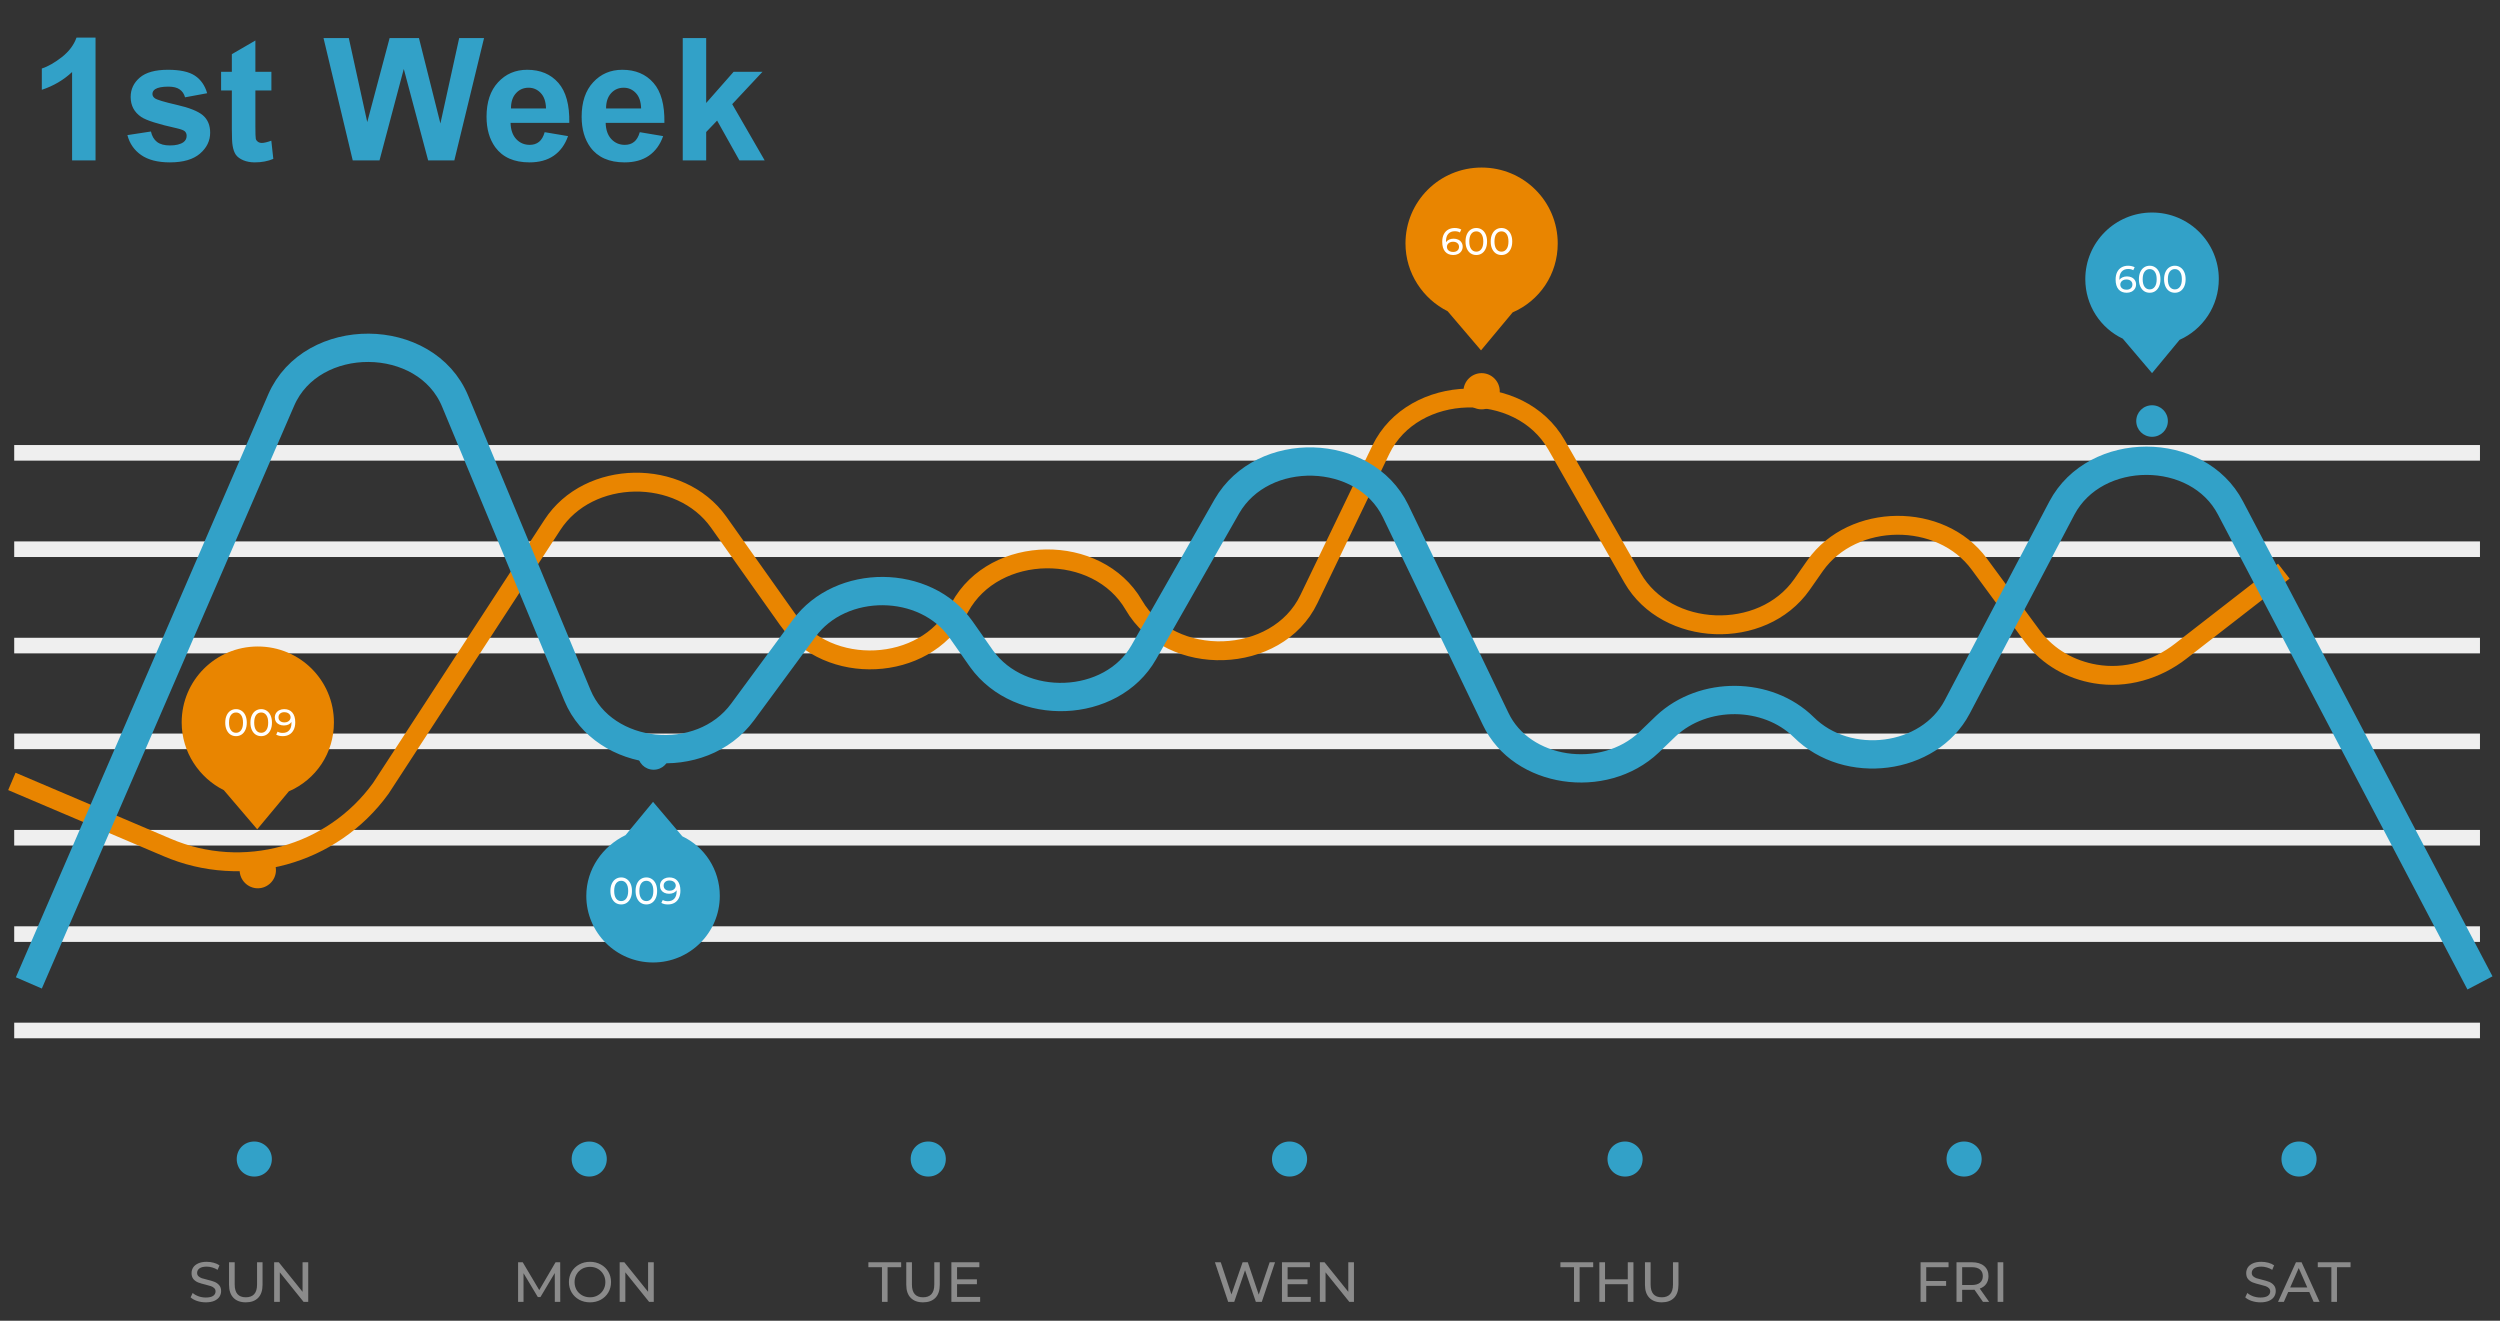 <svg width="265" height="140" viewBox="0 0 265 140" fill="none" xmlns="http://www.w3.org/2000/svg">
<rect x="0" y="0" width="265" height="140" fill="#333333" stroke="none"/>
<path d="M1.506 48H262.876" stroke="#EFEFEF" stroke-width="1.654" stroke-miterlimit="10"/>
<path d="M1.506 58.216H262.876" stroke="#EFEFEF" stroke-width="1.654" stroke-miterlimit="10"/>
<path d="M1.506 68.431H262.876" stroke="#EFEFEF" stroke-width="1.654" stroke-miterlimit="10"/>
<path d="M1.506 78.584H262.876" stroke="#EFEFEF" stroke-width="1.654" stroke-miterlimit="10"/>
<path d="M1.506 88.8H262.876" stroke="#EFEFEF" stroke-width="1.654" stroke-miterlimit="10"/>
<path d="M1.506 99.015H262.876" stroke="#EFEFEF" stroke-width="1.654" stroke-miterlimit="10"/>
<path d="M1.506 109.23H262.876" stroke="#EFEFEF" stroke-width="1.654" stroke-miterlimit="10"/>
<path d="M10.127 17H7.642V7.636C6.735 8.484 5.665 9.112 4.433 9.519V7.264C5.081 7.052 5.785 6.651 6.546 6.062C7.306 5.466 7.828 4.773 8.111 3.984H10.127V17ZM13.505 14.321L15.999 13.94C16.105 14.424 16.32 14.792 16.644 15.046C16.969 15.293 17.422 15.417 18.006 15.417C18.649 15.417 19.132 15.299 19.456 15.063C19.674 14.898 19.784 14.677 19.784 14.4C19.784 14.212 19.724 14.055 19.607 13.932C19.483 13.814 19.206 13.705 18.775 13.604C16.771 13.162 15.501 12.758 14.964 12.393C14.221 11.886 13.85 11.181 13.85 10.28C13.85 9.466 14.171 8.782 14.814 8.228C15.457 7.674 16.453 7.397 17.803 7.397C19.088 7.397 20.043 7.606 20.668 8.025C21.293 8.443 21.723 9.062 21.959 9.882L19.616 10.315C19.515 9.949 19.324 9.669 19.041 9.475C18.764 9.28 18.366 9.183 17.847 9.183C17.193 9.183 16.724 9.274 16.441 9.457C16.252 9.587 16.158 9.755 16.158 9.961C16.158 10.138 16.241 10.288 16.406 10.412C16.63 10.577 17.402 10.81 18.722 11.111C20.049 11.411 20.974 11.78 21.499 12.216C22.018 12.658 22.277 13.274 22.277 14.064C22.277 14.925 21.918 15.665 21.198 16.284C20.479 16.903 19.415 17.212 18.006 17.212C16.727 17.212 15.713 16.953 14.964 16.434C14.221 15.915 13.735 15.211 13.505 14.321ZM28.768 7.609V9.59H27.07V13.374C27.07 14.141 27.085 14.589 27.114 14.719C27.149 14.842 27.223 14.945 27.335 15.028C27.453 15.111 27.595 15.152 27.76 15.152C27.989 15.152 28.323 15.072 28.759 14.913L28.971 16.841C28.393 17.088 27.739 17.212 27.008 17.212C26.56 17.212 26.156 17.139 25.797 16.991C25.437 16.838 25.172 16.643 25.001 16.407C24.836 16.166 24.721 15.842 24.656 15.435C24.603 15.146 24.576 14.562 24.576 13.684V9.59H23.436V7.609H24.576V5.743L27.07 4.293V7.609H28.768ZM37.389 17L34.294 4.037H36.974L38.928 12.941L41.298 4.037H44.41L46.683 13.091L48.673 4.037H51.308L48.16 17H45.383L42.801 7.308L40.228 17H37.389ZM57.736 14.011L60.212 14.427C59.894 15.335 59.39 16.027 58.7 16.505C58.017 16.976 57.159 17.212 56.127 17.212C54.494 17.212 53.286 16.679 52.502 15.612C51.883 14.757 51.573 13.678 51.573 12.375C51.573 10.819 51.98 9.602 52.793 8.723C53.607 7.839 54.636 7.397 55.88 7.397C57.277 7.397 58.379 7.86 59.187 8.785C59.994 9.705 60.38 11.117 60.345 13.021H54.12C54.138 13.758 54.338 14.332 54.721 14.745C55.104 15.152 55.582 15.355 56.154 15.355C56.543 15.355 56.87 15.249 57.135 15.037C57.4 14.825 57.601 14.483 57.736 14.011ZM57.878 11.5C57.86 10.781 57.675 10.235 57.321 9.864C56.967 9.487 56.537 9.298 56.03 9.298C55.487 9.298 55.039 9.495 54.686 9.89C54.332 10.285 54.158 10.822 54.164 11.5H57.878ZM67.817 14.011L70.293 14.427C69.975 15.335 69.471 16.027 68.781 16.505C68.097 16.976 67.239 17.212 66.208 17.212C64.575 17.212 63.366 16.679 62.582 15.612C61.963 14.757 61.654 13.678 61.654 12.375C61.654 10.819 62.061 9.602 62.874 8.723C63.688 7.839 64.716 7.397 65.96 7.397C67.357 7.397 68.46 7.86 69.267 8.785C70.075 9.705 70.461 11.117 70.426 13.021H64.201C64.218 13.758 64.419 14.332 64.802 14.745C65.185 15.152 65.662 15.355 66.234 15.355C66.623 15.355 66.951 15.249 67.216 15.037C67.481 14.825 67.682 14.483 67.817 14.011ZM67.959 11.5C67.941 10.781 67.755 10.235 67.402 9.864C67.048 9.487 66.618 9.298 66.111 9.298C65.568 9.298 65.12 9.495 64.766 9.89C64.413 10.285 64.239 10.822 64.245 11.5H67.959ZM72.371 17V4.037H74.856V10.916L77.765 7.609H80.825L77.615 11.04L81.055 17H78.375L76.014 12.782L74.856 13.993V17H72.371Z" fill="#32A1C8"/>
<path d="M28.817 122.858C28.817 123.91 28.01 124.715 26.955 124.715C25.899 124.715 25.093 123.91 25.093 122.858C25.093 121.805 25.899 121 26.955 121C27.948 121 28.817 121.805 28.817 122.858Z" fill="#32A1C8"/>
<path d="M64.32 122.857C64.32 123.91 63.513 124.715 62.458 124.715C61.403 124.715 60.596 123.91 60.596 122.857C60.596 121.805 61.403 121 62.458 121C63.513 121 64.32 121.805 64.32 122.857Z" fill="#32A1C8"/>
<path d="M100.257 122.857C100.257 123.91 99.451 124.715 98.395 124.715C97.34 124.715 96.533 123.91 96.533 122.857C96.533 121.805 97.34 121 98.395 121C99.451 121 100.257 121.805 100.257 122.857Z" fill="#32A1C8"/>
<path d="M138.554 122.857C138.554 123.91 137.747 124.715 136.691 124.715C135.636 124.715 134.829 123.91 134.829 122.857C134.829 121.805 135.636 121 136.691 121C137.747 121 138.554 121.805 138.554 122.857Z" fill="#32A1C8"/>
<path d="M174.119 122.857C174.119 123.91 173.312 124.715 172.257 124.715C171.201 124.715 170.395 123.91 170.395 122.857C170.395 121.805 171.201 121 172.257 121C173.25 121 174.119 121.805 174.119 122.857Z" fill="#32A1C8"/>
<path d="M210.056 122.857C210.056 123.91 209.249 124.715 208.194 124.715C207.139 124.715 206.332 123.91 206.332 122.857C206.332 121.805 207.139 121 208.194 121C209.249 121 210.056 121.805 210.056 122.857Z" fill="#32A1C8"/>
<path d="M245.559 122.857C245.559 123.91 244.753 124.715 243.697 124.715C242.642 124.715 241.835 123.91 241.835 122.857C241.835 121.805 242.642 121 243.697 121C244.753 121 245.559 121.805 245.559 122.857Z" fill="#32A1C8"/>
<path d="M21.811 138.048C21.495 138.048 21.189 138 20.893 137.904C20.602 137.804 20.372 137.676 20.203 137.52L20.425 137.052C20.585 137.196 20.79 137.314 21.038 137.406C21.29 137.494 21.547 137.538 21.811 137.538C22.16 137.538 22.419 137.48 22.591 137.364C22.764 137.244 22.849 137.086 22.849 136.89C22.849 136.746 22.802 136.63 22.706 136.542C22.613 136.45 22.497 136.38 22.358 136.332C22.221 136.284 22.027 136.23 21.776 136.17C21.459 136.094 21.203 136.018 21.008 135.942C20.816 135.866 20.649 135.75 20.509 135.594C20.373 135.434 20.305 135.22 20.305 134.952C20.305 134.728 20.363 134.526 20.48 134.346C20.599 134.166 20.779 134.022 21.02 133.914C21.259 133.806 21.558 133.752 21.913 133.752C22.162 133.752 22.405 133.784 22.645 133.848C22.886 133.912 23.091 134.004 23.264 134.124L23.066 134.604C22.89 134.492 22.701 134.408 22.502 134.352C22.302 134.292 22.105 134.262 21.913 134.262C21.573 134.262 21.317 134.324 21.145 134.448C20.977 134.572 20.893 134.732 20.893 134.928C20.893 135.072 20.942 135.19 21.038 135.282C21.134 135.37 21.252 135.44 21.392 135.492C21.535 135.54 21.73 135.592 21.974 135.648C22.29 135.724 22.544 135.8 22.735 135.876C22.927 135.952 23.091 136.068 23.227 136.224C23.367 136.38 23.438 136.59 23.438 136.854C23.438 137.074 23.378 137.276 23.258 137.46C23.137 137.64 22.956 137.784 22.712 137.892C22.468 137.996 22.168 138.048 21.811 138.048ZM26.054 138.048C25.494 138.048 25.058 137.888 24.746 137.568C24.434 137.248 24.278 136.788 24.278 136.188V133.8H24.878V136.164C24.878 137.064 25.272 137.514 26.06 137.514C26.444 137.514 26.738 137.404 26.942 137.184C27.146 136.96 27.248 136.62 27.248 136.164V133.8H27.83V136.188C27.83 136.792 27.674 137.254 27.362 137.574C27.05 137.89 26.614 138.048 26.054 138.048ZM32.672 133.8V138H32.18L29.66 134.868V138H29.06V133.8H29.552L32.072 136.932V133.8H32.672Z" fill="#8B8B8B"/>
<path d="M58.811 138L58.805 134.94L57.287 137.49H57.011L55.493 134.958V138H54.917V133.8H55.409L57.161 136.752L58.889 133.8H59.381L59.387 138H58.811ZM62.543 138.048C62.119 138.048 61.737 137.956 61.397 137.772C61.057 137.584 60.789 137.326 60.593 136.998C60.401 136.67 60.305 136.304 60.305 135.9C60.305 135.496 60.401 135.13 60.593 134.802C60.789 134.474 61.057 134.218 61.397 134.034C61.737 133.846 62.119 133.752 62.543 133.752C62.963 133.752 63.343 133.846 63.683 134.034C64.023 134.218 64.289 134.474 64.481 134.802C64.673 135.126 64.769 135.492 64.769 135.9C64.769 136.308 64.673 136.676 64.481 137.004C64.289 137.328 64.023 137.584 63.683 137.772C63.343 137.956 62.963 138.048 62.543 138.048ZM62.543 137.514C62.851 137.514 63.127 137.444 63.371 137.304C63.619 137.164 63.813 136.972 63.953 136.728C64.097 136.48 64.169 136.204 64.169 135.9C64.169 135.596 64.097 135.322 63.953 135.078C63.813 134.83 63.619 134.636 63.371 134.496C63.127 134.356 62.851 134.286 62.543 134.286C62.235 134.286 61.955 134.356 61.703 134.496C61.455 134.636 61.259 134.83 61.115 135.078C60.975 135.322 60.905 135.596 60.905 135.9C60.905 136.204 60.975 136.48 61.115 136.728C61.259 136.972 61.455 137.164 61.703 137.304C61.955 137.444 62.235 137.514 62.543 137.514ZM69.298 133.8V138H68.806L66.286 134.868V138H65.686V133.8H66.178L68.698 136.932V133.8H69.298Z" fill="#8B8B8B"/>
<path d="M93.489 134.322H92.049V133.8H95.523V134.322H94.083V138H93.489V134.322ZM97.841 138.048C97.281 138.048 96.845 137.888 96.533 137.568C96.221 137.248 96.065 136.788 96.065 136.188V133.8H96.665V136.164C96.665 137.064 97.059 137.514 97.847 137.514C98.231 137.514 98.525 137.404 98.729 137.184C98.933 136.96 99.035 136.62 99.035 136.164V133.8H99.617V136.188C99.617 136.792 99.461 137.254 99.149 137.574C98.837 137.89 98.401 138.048 97.841 138.048ZM103.895 137.478V138H100.847V133.8H103.811V134.322H101.447V135.612H103.553V136.122H101.447V137.478H103.895Z" fill="#8B8B8B"/>
<path d="M135.154 133.8L133.75 138H133.12L131.974 134.646L130.828 138H130.186L128.782 133.8H129.4L130.534 137.214L131.716 133.8H132.268L133.426 137.232L134.584 133.8H135.154ZM138.936 137.478V138H135.888V133.8H138.852V134.322H136.488V135.612H138.594V136.122H136.488V137.478H138.936ZM143.519 133.8V138H143.027L140.507 134.868V138H139.907V133.8H140.399L142.919 136.932V133.8H143.519Z" fill="#8B8B8B"/>
<path d="M166.845 134.322H165.405V133.8H168.879V134.322H167.439V138H166.845V134.322ZM173.145 133.8V138H172.545V136.128H170.133V138H169.533V133.8H170.133V135.606H172.545V133.8H173.145ZM176.142 138.048C175.582 138.048 175.146 137.888 174.834 137.568C174.522 137.248 174.366 136.788 174.366 136.188V133.8H174.966V136.164C174.966 137.064 175.36 137.514 176.148 137.514C176.532 137.514 176.826 137.404 177.03 137.184C177.234 136.96 177.336 136.62 177.336 136.164V133.8H177.918V136.188C177.918 136.792 177.762 137.254 177.45 137.574C177.138 137.89 176.702 138.048 176.142 138.048Z" fill="#8B8B8B"/>
<path d="M204.181 134.322V135.786H206.287V136.302H204.181V138H203.581V133.8H206.545V134.322H204.181ZM210.197 138L209.291 136.71C209.179 136.718 209.091 136.722 209.027 136.722H207.989V138H207.389V133.8H209.027C209.571 133.8 209.999 133.93 210.311 134.19C210.623 134.45 210.779 134.808 210.779 135.264C210.779 135.588 210.699 135.864 210.539 136.092C210.379 136.32 210.151 136.486 209.855 136.59L210.851 138H210.197ZM209.009 136.212C209.389 136.212 209.679 136.13 209.879 135.966C210.079 135.802 210.179 135.568 210.179 135.264C210.179 134.96 210.079 134.728 209.879 134.568C209.679 134.404 209.389 134.322 209.009 134.322H207.989V136.212H209.009ZM211.749 133.8H212.349V138H211.749V133.8Z" fill="#8B8B8B"/>
<path d="M239.604 138.048C239.288 138.048 238.982 138 238.686 137.904C238.394 137.804 238.164 137.676 237.996 137.52L238.218 137.052C238.378 137.196 238.582 137.314 238.83 137.406C239.082 137.494 239.34 137.538 239.604 137.538C239.952 137.538 240.212 137.48 240.384 137.364C240.556 137.244 240.642 137.086 240.642 136.89C240.642 136.746 240.594 136.63 240.498 136.542C240.406 136.45 240.29 136.38 240.15 136.332C240.014 136.284 239.82 136.23 239.568 136.17C239.252 136.094 238.996 136.018 238.8 135.942C238.608 135.866 238.442 135.75 238.302 135.594C238.166 135.434 238.098 135.22 238.098 134.952C238.098 134.728 238.156 134.526 238.272 134.346C238.392 134.166 238.572 134.022 238.812 133.914C239.052 133.806 239.35 133.752 239.706 133.752C239.954 133.752 240.198 133.784 240.438 133.848C240.678 133.912 240.884 134.004 241.056 134.124L240.858 134.604C240.682 134.492 240.494 134.408 240.294 134.352C240.094 134.292 239.898 134.262 239.706 134.262C239.366 134.262 239.11 134.324 238.938 134.448C238.77 134.572 238.686 134.732 238.686 134.928C238.686 135.072 238.734 135.19 238.83 135.282C238.926 135.37 239.044 135.44 239.184 135.492C239.328 135.54 239.522 135.592 239.766 135.648C240.082 135.724 240.336 135.8 240.528 135.876C240.72 135.952 240.884 136.068 241.02 136.224C241.16 136.38 241.23 136.59 241.23 136.854C241.23 137.074 241.17 137.276 241.05 137.46C240.93 137.64 240.748 137.784 240.504 137.892C240.26 137.996 239.96 138.048 239.604 138.048ZM244.782 136.95H242.55L242.088 138H241.47L243.372 133.8H243.966L245.874 138H245.244L244.782 136.95ZM244.572 136.47L243.666 134.412L242.76 136.47H244.572ZM247.124 134.322H245.684V133.8H249.158V134.322H247.718V138H247.124V134.322Z" fill="#8B8B8B"/>
<path d="M242.084 60.541L231.159 69.023C228.615 71.004 225.325 71.995 222.098 71.438C219.553 71.004 217.132 69.704 215.456 67.475L209.808 59.798C205.711 54.226 196.401 54.35 192.429 59.922L191.001 61.965C186.781 67.971 176.663 67.537 173.064 61.284L164.995 47.168C161.084 40.296 149.788 40.606 146.374 47.663L138.74 63.513C135.388 70.509 124.092 70.88 120.181 64.132C116.333 57.508 105.409 57.631 101.747 64.38L101.499 64.813C98.023 71.252 87.782 71.747 83.499 65.68L76.175 55.341C72.078 49.583 62.396 49.707 58.547 55.65L40.361 83.572C35.21 90.692 25.775 93.292 17.706 89.825L1.258 82.829" stroke="#E98500" stroke-width="2" stroke-miterlimit="10"/>
<path d="M262.877 104.189L236.435 53.855C232.96 47.168 222.098 47.168 218.56 53.855L207.45 74.966C204.47 80.6 195.843 81.715 191.188 77.072C187.339 73.295 180.574 73.233 176.602 76.948L174.802 78.681C169.96 83.263 161.271 81.963 158.54 76.205L147.926 54.164C144.636 47.416 133.836 47.106 130.05 53.669L121.237 69.147C117.823 75.152 108.14 75.524 104.044 69.828L101.871 66.732C98.085 61.346 89.147 61.284 85.237 66.608L78.72 75.462C74.313 81.467 64.01 80.415 61.217 73.728L48.244 42.525C45.141 35.033 33.038 34.972 29.81 42.401L3.058 104.189" stroke="#32A1C8" stroke-width="3" stroke-miterlimit="10"/>
<path d="M62.148 94.964C62.148 98.864 65.313 102.022 69.223 102.022C73.134 102.022 76.299 98.864 76.299 94.964C76.299 92.178 74.685 89.763 72.327 88.649L69.223 84.996L66.306 88.525C63.885 89.701 62.148 92.116 62.148 94.964Z" fill="#32A1C8"/>
<path d="M65.847 95.871C65.626 95.871 65.428 95.816 65.255 95.704C65.084 95.589 64.95 95.424 64.851 95.207C64.752 94.992 64.703 94.736 64.703 94.439C64.703 94.144 64.752 93.888 64.851 93.671C64.95 93.456 65.084 93.291 65.255 93.18C65.428 93.065 65.626 93.007 65.847 93.007C66.066 93.007 66.26 93.065 66.431 93.18C66.604 93.291 66.74 93.456 66.839 93.671C66.938 93.888 66.987 94.144 66.987 94.439C66.987 94.736 66.938 94.992 66.839 95.207C66.74 95.424 66.604 95.589 66.431 95.704C66.26 95.816 66.066 95.871 65.847 95.871ZM65.847 95.516C66.071 95.516 66.25 95.424 66.383 95.24C66.519 95.055 66.587 94.789 66.587 94.439C66.587 94.09 66.519 93.823 66.383 93.639C66.25 93.456 66.071 93.364 65.847 93.364C65.62 93.364 65.439 93.456 65.303 93.639C65.17 93.823 65.103 94.09 65.103 94.439C65.103 94.789 65.17 95.055 65.303 95.24C65.439 95.424 65.62 95.516 65.847 95.516ZM68.515 95.871C68.294 95.871 68.096 95.816 67.923 95.704C67.752 95.589 67.618 95.424 67.519 95.207C67.42 94.992 67.371 94.736 67.371 94.439C67.371 94.144 67.42 93.888 67.519 93.671C67.618 93.456 67.752 93.291 67.923 93.18C68.096 93.065 68.294 93.007 68.515 93.007C68.734 93.007 68.928 93.065 69.099 93.18C69.272 93.291 69.408 93.456 69.507 93.671C69.606 93.888 69.655 94.144 69.655 94.439C69.655 94.736 69.606 94.992 69.507 95.207C69.408 95.424 69.272 95.589 69.099 95.704C68.928 95.816 68.734 95.871 68.515 95.871ZM68.515 95.516C68.739 95.516 68.918 95.424 69.051 95.24C69.187 95.055 69.255 94.789 69.255 94.439C69.255 94.09 69.187 93.823 69.051 93.639C68.918 93.456 68.739 93.364 68.515 93.364C68.288 93.364 68.107 93.456 67.971 93.639C67.838 93.823 67.771 94.09 67.771 94.439C67.771 94.789 67.838 95.055 67.971 95.24C68.107 95.424 68.288 95.516 68.515 95.516ZM70.947 93.007C71.323 93.007 71.612 93.129 71.815 93.371C72.02 93.614 72.123 93.958 72.123 94.403C72.123 94.716 72.067 94.982 71.955 95.204C71.846 95.422 71.691 95.589 71.491 95.704C71.294 95.816 71.063 95.871 70.799 95.871C70.663 95.871 70.535 95.858 70.415 95.832C70.295 95.802 70.191 95.761 70.103 95.707L70.255 95.395C70.391 95.484 70.571 95.528 70.795 95.528C71.086 95.528 71.312 95.438 71.475 95.26C71.64 95.078 71.723 94.816 71.723 94.472V94.371C71.643 94.492 71.532 94.584 71.391 94.647C71.25 94.709 71.091 94.74 70.915 94.74C70.731 94.74 70.566 94.705 70.419 94.635C70.275 94.566 70.162 94.468 70.079 94.34C69.999 94.209 69.959 94.059 69.959 93.891C69.959 93.716 70.002 93.561 70.087 93.427C70.175 93.294 70.294 93.192 70.443 93.12C70.592 93.045 70.76 93.007 70.947 93.007ZM70.983 94.415C71.108 94.415 71.22 94.391 71.319 94.344C71.418 94.296 71.494 94.23 71.547 94.147C71.603 94.065 71.631 93.973 71.631 93.871C71.631 93.773 71.604 93.683 71.551 93.603C71.5 93.521 71.424 93.456 71.323 93.407C71.224 93.357 71.104 93.332 70.963 93.332C70.779 93.332 70.63 93.381 70.515 93.48C70.403 93.578 70.347 93.71 70.347 93.876C70.347 94.041 70.404 94.173 70.519 94.272C70.634 94.368 70.788 94.415 70.983 94.415Z" fill="white"/>
<path d="M70.961 79.919C70.961 80.848 70.216 81.591 69.285 81.591C68.354 81.591 67.609 80.848 67.609 79.919C67.609 78.991 68.354 78.248 69.285 78.248C70.154 78.248 70.961 78.991 70.961 79.919Z" fill="#32A1C8"/>
<path d="M235.194 29.585C235.194 25.685 232.028 22.527 228.118 22.527C224.208 22.527 221.042 25.685 221.042 29.585C221.042 32.371 222.656 34.786 225.015 35.9L228.118 39.553L231.035 36.024C233.518 34.91 235.194 32.433 235.194 29.585Z" fill="#32A1C8"/>
<path d="M225.463 29.3C225.647 29.3 225.811 29.335 225.955 29.404C226.102 29.473 226.216 29.573 226.299 29.704C226.382 29.832 226.423 29.98 226.423 30.148C226.423 30.324 226.379 30.479 226.291 30.612C226.206 30.745 226.087 30.849 225.935 30.924C225.786 30.996 225.618 31.032 225.431 31.032C225.055 31.032 224.764 30.911 224.559 30.668C224.356 30.425 224.255 30.081 224.255 29.636C224.255 29.324 224.31 29.059 224.419 28.84C224.531 28.619 224.686 28.452 224.883 28.34C225.083 28.225 225.315 28.168 225.579 28.168C225.715 28.168 225.843 28.183 225.963 28.212C226.083 28.239 226.187 28.279 226.275 28.332L226.123 28.644C225.99 28.556 225.811 28.512 225.587 28.512C225.296 28.512 225.068 28.603 224.903 28.784C224.738 28.963 224.655 29.224 224.655 29.568C224.655 29.611 224.656 29.644 224.659 29.668C224.739 29.548 224.848 29.457 224.987 29.396C225.128 29.332 225.287 29.3 225.463 29.3ZM225.415 30.708C225.599 30.708 225.748 30.659 225.863 30.56C225.978 30.461 226.035 30.329 226.035 30.164C226.035 29.999 225.976 29.868 225.859 29.772C225.744 29.673 225.59 29.624 225.395 29.624C225.27 29.624 225.158 29.648 225.059 29.696C224.963 29.744 224.887 29.809 224.831 29.892C224.778 29.975 224.751 30.067 224.751 30.168C224.751 30.267 224.776 30.357 224.827 30.44C224.88 30.52 224.956 30.585 225.055 30.636C225.156 30.684 225.276 30.708 225.415 30.708ZM227.868 31.032C227.647 31.032 227.449 30.976 227.276 30.864C227.105 30.749 226.971 30.584 226.872 30.368C226.773 30.152 226.724 29.896 226.724 29.6C226.724 29.304 226.773 29.048 226.872 28.832C226.971 28.616 227.105 28.452 227.276 28.34C227.449 28.225 227.647 28.168 227.868 28.168C228.087 28.168 228.281 28.225 228.452 28.34C228.625 28.452 228.761 28.616 228.86 28.832C228.959 29.048 229.008 29.304 229.008 29.6C229.008 29.896 228.959 30.152 228.86 30.368C228.761 30.584 228.625 30.749 228.452 30.864C228.281 30.976 228.087 31.032 227.868 31.032ZM227.868 30.676C228.092 30.676 228.271 30.584 228.404 30.4C228.54 30.216 228.608 29.949 228.608 29.6C228.608 29.251 228.54 28.984 228.404 28.8C228.271 28.616 228.092 28.524 227.868 28.524C227.641 28.524 227.46 28.616 227.324 28.8C227.191 28.984 227.124 29.251 227.124 29.6C227.124 29.949 227.191 30.216 227.324 30.4C227.46 30.584 227.641 30.676 227.868 30.676ZM230.536 31.032C230.314 31.032 230.117 30.976 229.944 30.864C229.773 30.749 229.638 30.584 229.54 30.368C229.441 30.152 229.392 29.896 229.392 29.6C229.392 29.304 229.441 29.048 229.54 28.832C229.638 28.616 229.773 28.452 229.944 28.34C230.117 28.225 230.314 28.168 230.536 28.168C230.754 28.168 230.949 28.225 231.12 28.34C231.293 28.452 231.429 28.616 231.528 28.832C231.626 29.048 231.676 29.304 231.676 29.6C231.676 29.896 231.626 30.152 231.528 30.368C231.429 30.584 231.293 30.749 231.12 30.864C230.949 30.976 230.754 31.032 230.536 31.032ZM230.536 30.676C230.76 30.676 230.938 30.584 231.072 30.4C231.208 30.216 231.276 29.949 231.276 29.6C231.276 29.251 231.208 28.984 231.072 28.8C230.938 28.616 230.76 28.524 230.536 28.524C230.309 28.524 230.128 28.616 229.992 28.8C229.858 28.984 229.792 29.251 229.792 29.6C229.792 29.949 229.858 30.216 229.992 30.4C230.128 30.584 230.309 30.676 230.536 30.676Z" fill="white"/>
<path d="M226.442 44.63C226.442 43.701 227.187 42.958 228.118 42.958C229.049 42.958 229.794 43.701 229.794 44.63C229.794 45.558 229.049 46.301 228.118 46.301C227.187 46.301 226.442 45.558 226.442 44.63Z" fill="#32A1C8"/>
<path d="M165.119 25.809C165.119 21.351 161.519 17.76 157.05 17.76C152.581 17.76 148.981 21.351 148.981 25.809C148.981 28.966 150.843 31.69 153.45 32.99L156.988 37.139L160.34 33.114C163.195 31.876 165.119 29.09 165.119 25.809Z" fill="#E98500"/>
<path d="M154.084 25.3C154.268 25.3 154.432 25.335 154.576 25.404C154.722 25.473 154.837 25.573 154.92 25.704C155.002 25.832 155.044 25.98 155.044 26.148C155.044 26.324 155 26.479 154.912 26.612C154.826 26.745 154.708 26.849 154.556 26.924C154.406 26.996 154.238 27.032 154.052 27.032C153.676 27.032 153.385 26.911 153.18 26.668C152.977 26.425 152.876 26.081 152.876 25.636C152.876 25.324 152.93 25.059 153.04 24.84C153.152 24.619 153.306 24.452 153.504 24.34C153.704 24.225 153.936 24.168 154.2 24.168C154.336 24.168 154.464 24.183 154.584 24.212C154.704 24.239 154.808 24.279 154.896 24.332L154.744 24.644C154.61 24.556 154.432 24.512 154.208 24.512C153.917 24.512 153.689 24.603 153.524 24.784C153.358 24.963 153.276 25.224 153.276 25.568C153.276 25.611 153.277 25.644 153.28 25.668C153.36 25.548 153.469 25.457 153.608 25.396C153.749 25.332 153.908 25.3 154.084 25.3ZM154.036 26.708C154.22 26.708 154.369 26.659 154.484 26.56C154.598 26.461 154.656 26.329 154.656 26.164C154.656 25.999 154.597 25.868 154.48 25.772C154.365 25.673 154.21 25.624 154.016 25.624C153.89 25.624 153.778 25.648 153.68 25.696C153.584 25.744 153.508 25.809 153.452 25.892C153.398 25.975 153.372 26.067 153.372 26.168C153.372 26.267 153.397 26.357 153.448 26.44C153.501 26.52 153.577 26.585 153.676 26.636C153.777 26.684 153.897 26.708 154.036 26.708ZM156.489 27.032C156.267 27.032 156.07 26.976 155.897 26.864C155.726 26.749 155.591 26.584 155.493 26.368C155.394 26.152 155.345 25.896 155.345 25.6C155.345 25.304 155.394 25.048 155.493 24.832C155.591 24.616 155.726 24.452 155.897 24.34C156.07 24.225 156.267 24.168 156.489 24.168C156.707 24.168 156.902 24.225 157.073 24.34C157.246 24.452 157.382 24.616 157.481 24.832C157.579 25.048 157.629 25.304 157.629 25.6C157.629 25.896 157.579 26.152 157.481 26.368C157.382 26.584 157.246 26.749 157.073 26.864C156.902 26.976 156.707 27.032 156.489 27.032ZM156.489 26.676C156.713 26.676 156.891 26.584 157.025 26.4C157.161 26.216 157.229 25.949 157.229 25.6C157.229 25.251 157.161 24.984 157.025 24.8C156.891 24.616 156.713 24.524 156.489 24.524C156.262 24.524 156.081 24.616 155.945 24.8C155.811 24.984 155.745 25.251 155.745 25.6C155.745 25.949 155.811 26.216 155.945 26.4C156.081 26.584 156.262 26.676 156.489 26.676ZM159.157 27.032C158.935 27.032 158.738 26.976 158.565 26.864C158.394 26.749 158.259 26.584 158.161 26.368C158.062 26.152 158.013 25.896 158.013 25.6C158.013 25.304 158.062 25.048 158.161 24.832C158.259 24.616 158.394 24.452 158.565 24.34C158.738 24.225 158.935 24.168 159.157 24.168C159.375 24.168 159.57 24.225 159.741 24.34C159.914 24.452 160.05 24.616 160.149 24.832C160.247 25.048 160.297 25.304 160.297 25.6C160.297 25.896 160.247 26.152 160.149 26.368C160.05 26.584 159.914 26.749 159.741 26.864C159.57 26.976 159.375 27.032 159.157 27.032ZM159.157 26.676C159.381 26.676 159.559 26.584 159.693 26.4C159.829 26.216 159.897 25.949 159.897 25.6C159.897 25.251 159.829 24.984 159.693 24.8C159.559 24.616 159.381 24.524 159.157 24.524C158.93 24.524 158.749 24.616 158.613 24.8C158.479 24.984 158.413 25.251 158.413 25.6C158.413 25.949 158.479 26.216 158.613 26.4C158.749 26.584 158.93 26.676 159.157 26.676Z" fill="white"/>
<path d="M158.974 41.472C158.974 42.525 158.105 43.392 157.05 43.392C155.995 43.392 155.126 42.525 155.126 41.472C155.126 40.42 155.995 39.553 157.05 39.553C158.105 39.553 158.974 40.42 158.974 41.472Z" fill="#E98500"/>
<path d="M35.396 76.576C35.396 72.119 31.796 68.528 27.327 68.528C22.858 68.528 19.258 72.119 19.258 76.576C19.258 79.734 21.12 82.458 23.727 83.758L27.265 87.906L30.617 83.882C33.472 82.644 35.396 79.858 35.396 76.576Z" fill="#E98500"/>
<path d="M25.02 78.032C24.799 78.032 24.601 77.976 24.428 77.864C24.257 77.749 24.122 77.584 24.024 77.368C23.925 77.152 23.876 76.896 23.876 76.6C23.876 76.304 23.925 76.048 24.024 75.832C24.122 75.616 24.257 75.452 24.428 75.34C24.601 75.225 24.799 75.168 25.02 75.168C25.238 75.168 25.433 75.225 25.604 75.34C25.777 75.452 25.913 75.616 26.012 75.832C26.11 76.048 26.16 76.304 26.16 76.6C26.16 76.896 26.11 77.152 26.012 77.368C25.913 77.584 25.777 77.749 25.604 77.864C25.433 77.976 25.238 78.032 25.02 78.032ZM25.02 77.676C25.244 77.676 25.422 77.584 25.556 77.4C25.692 77.216 25.76 76.949 25.76 76.6C25.76 76.251 25.692 75.984 25.556 75.8C25.422 75.616 25.244 75.524 25.02 75.524C24.793 75.524 24.612 75.616 24.476 75.8C24.343 75.984 24.276 76.251 24.276 76.6C24.276 76.949 24.343 77.216 24.476 77.4C24.612 77.584 24.793 77.676 25.02 77.676ZM27.688 78.032C27.466 78.032 27.269 77.976 27.096 77.864C26.925 77.749 26.79 77.584 26.692 77.368C26.593 77.152 26.544 76.896 26.544 76.6C26.544 76.304 26.593 76.048 26.692 75.832C26.79 75.616 26.925 75.452 27.096 75.34C27.269 75.225 27.466 75.168 27.688 75.168C27.906 75.168 28.101 75.225 28.272 75.34C28.445 75.452 28.581 75.616 28.68 75.832C28.778 76.048 28.828 76.304 28.828 76.6C28.828 76.896 28.778 77.152 28.68 77.368C28.581 77.584 28.445 77.749 28.272 77.864C28.101 77.976 27.906 78.032 27.688 78.032ZM27.688 77.676C27.912 77.676 28.09 77.584 28.224 77.4C28.36 77.216 28.428 76.949 28.428 76.6C28.428 76.251 28.36 75.984 28.224 75.8C28.09 75.616 27.912 75.524 27.688 75.524C27.461 75.524 27.28 75.616 27.144 75.8C27.01 75.984 26.944 76.251 26.944 76.6C26.944 76.949 27.01 77.216 27.144 77.4C27.28 77.584 27.461 77.676 27.688 77.676ZM30.12 75.168C30.496 75.168 30.785 75.289 30.988 75.532C31.193 75.775 31.296 76.119 31.296 76.564C31.296 76.876 31.24 77.143 31.128 77.364C31.018 77.583 30.864 77.749 30.664 77.864C30.466 77.976 30.236 78.032 29.972 78.032C29.836 78.032 29.708 78.019 29.588 77.992C29.468 77.963 29.364 77.921 29.276 77.868L29.428 77.556C29.564 77.644 29.744 77.688 29.968 77.688C30.258 77.688 30.485 77.599 30.648 77.42C30.813 77.239 30.896 76.976 30.896 76.632V76.532C30.816 76.652 30.705 76.744 30.564 76.808C30.422 76.869 30.264 76.9 30.088 76.9C29.904 76.9 29.738 76.865 29.592 76.796C29.448 76.727 29.334 76.628 29.252 76.5C29.172 76.369 29.132 76.22 29.132 76.052C29.132 75.876 29.174 75.721 29.26 75.588C29.348 75.455 29.466 75.352 29.616 75.28C29.765 75.205 29.933 75.168 30.12 75.168ZM30.156 76.576C30.281 76.576 30.393 76.552 30.492 76.504C30.59 76.456 30.666 76.391 30.72 76.308C30.776 76.225 30.804 76.133 30.804 76.032C30.804 75.933 30.777 75.844 30.724 75.764C30.673 75.681 30.597 75.616 30.496 75.568C30.397 75.517 30.277 75.492 30.136 75.492C29.952 75.492 29.802 75.541 29.688 75.64C29.576 75.739 29.52 75.871 29.52 76.036C29.52 76.201 29.577 76.333 29.692 76.432C29.806 76.528 29.961 76.576 30.156 76.576Z" fill="white"/>
<path d="M29.251 92.24C29.251 93.292 28.382 94.159 27.327 94.159C26.272 94.159 25.403 93.292 25.403 92.24C25.403 91.187 26.272 90.321 27.327 90.321C28.382 90.321 29.251 91.187 29.251 92.24Z" fill="#E98500"/>
</svg>
